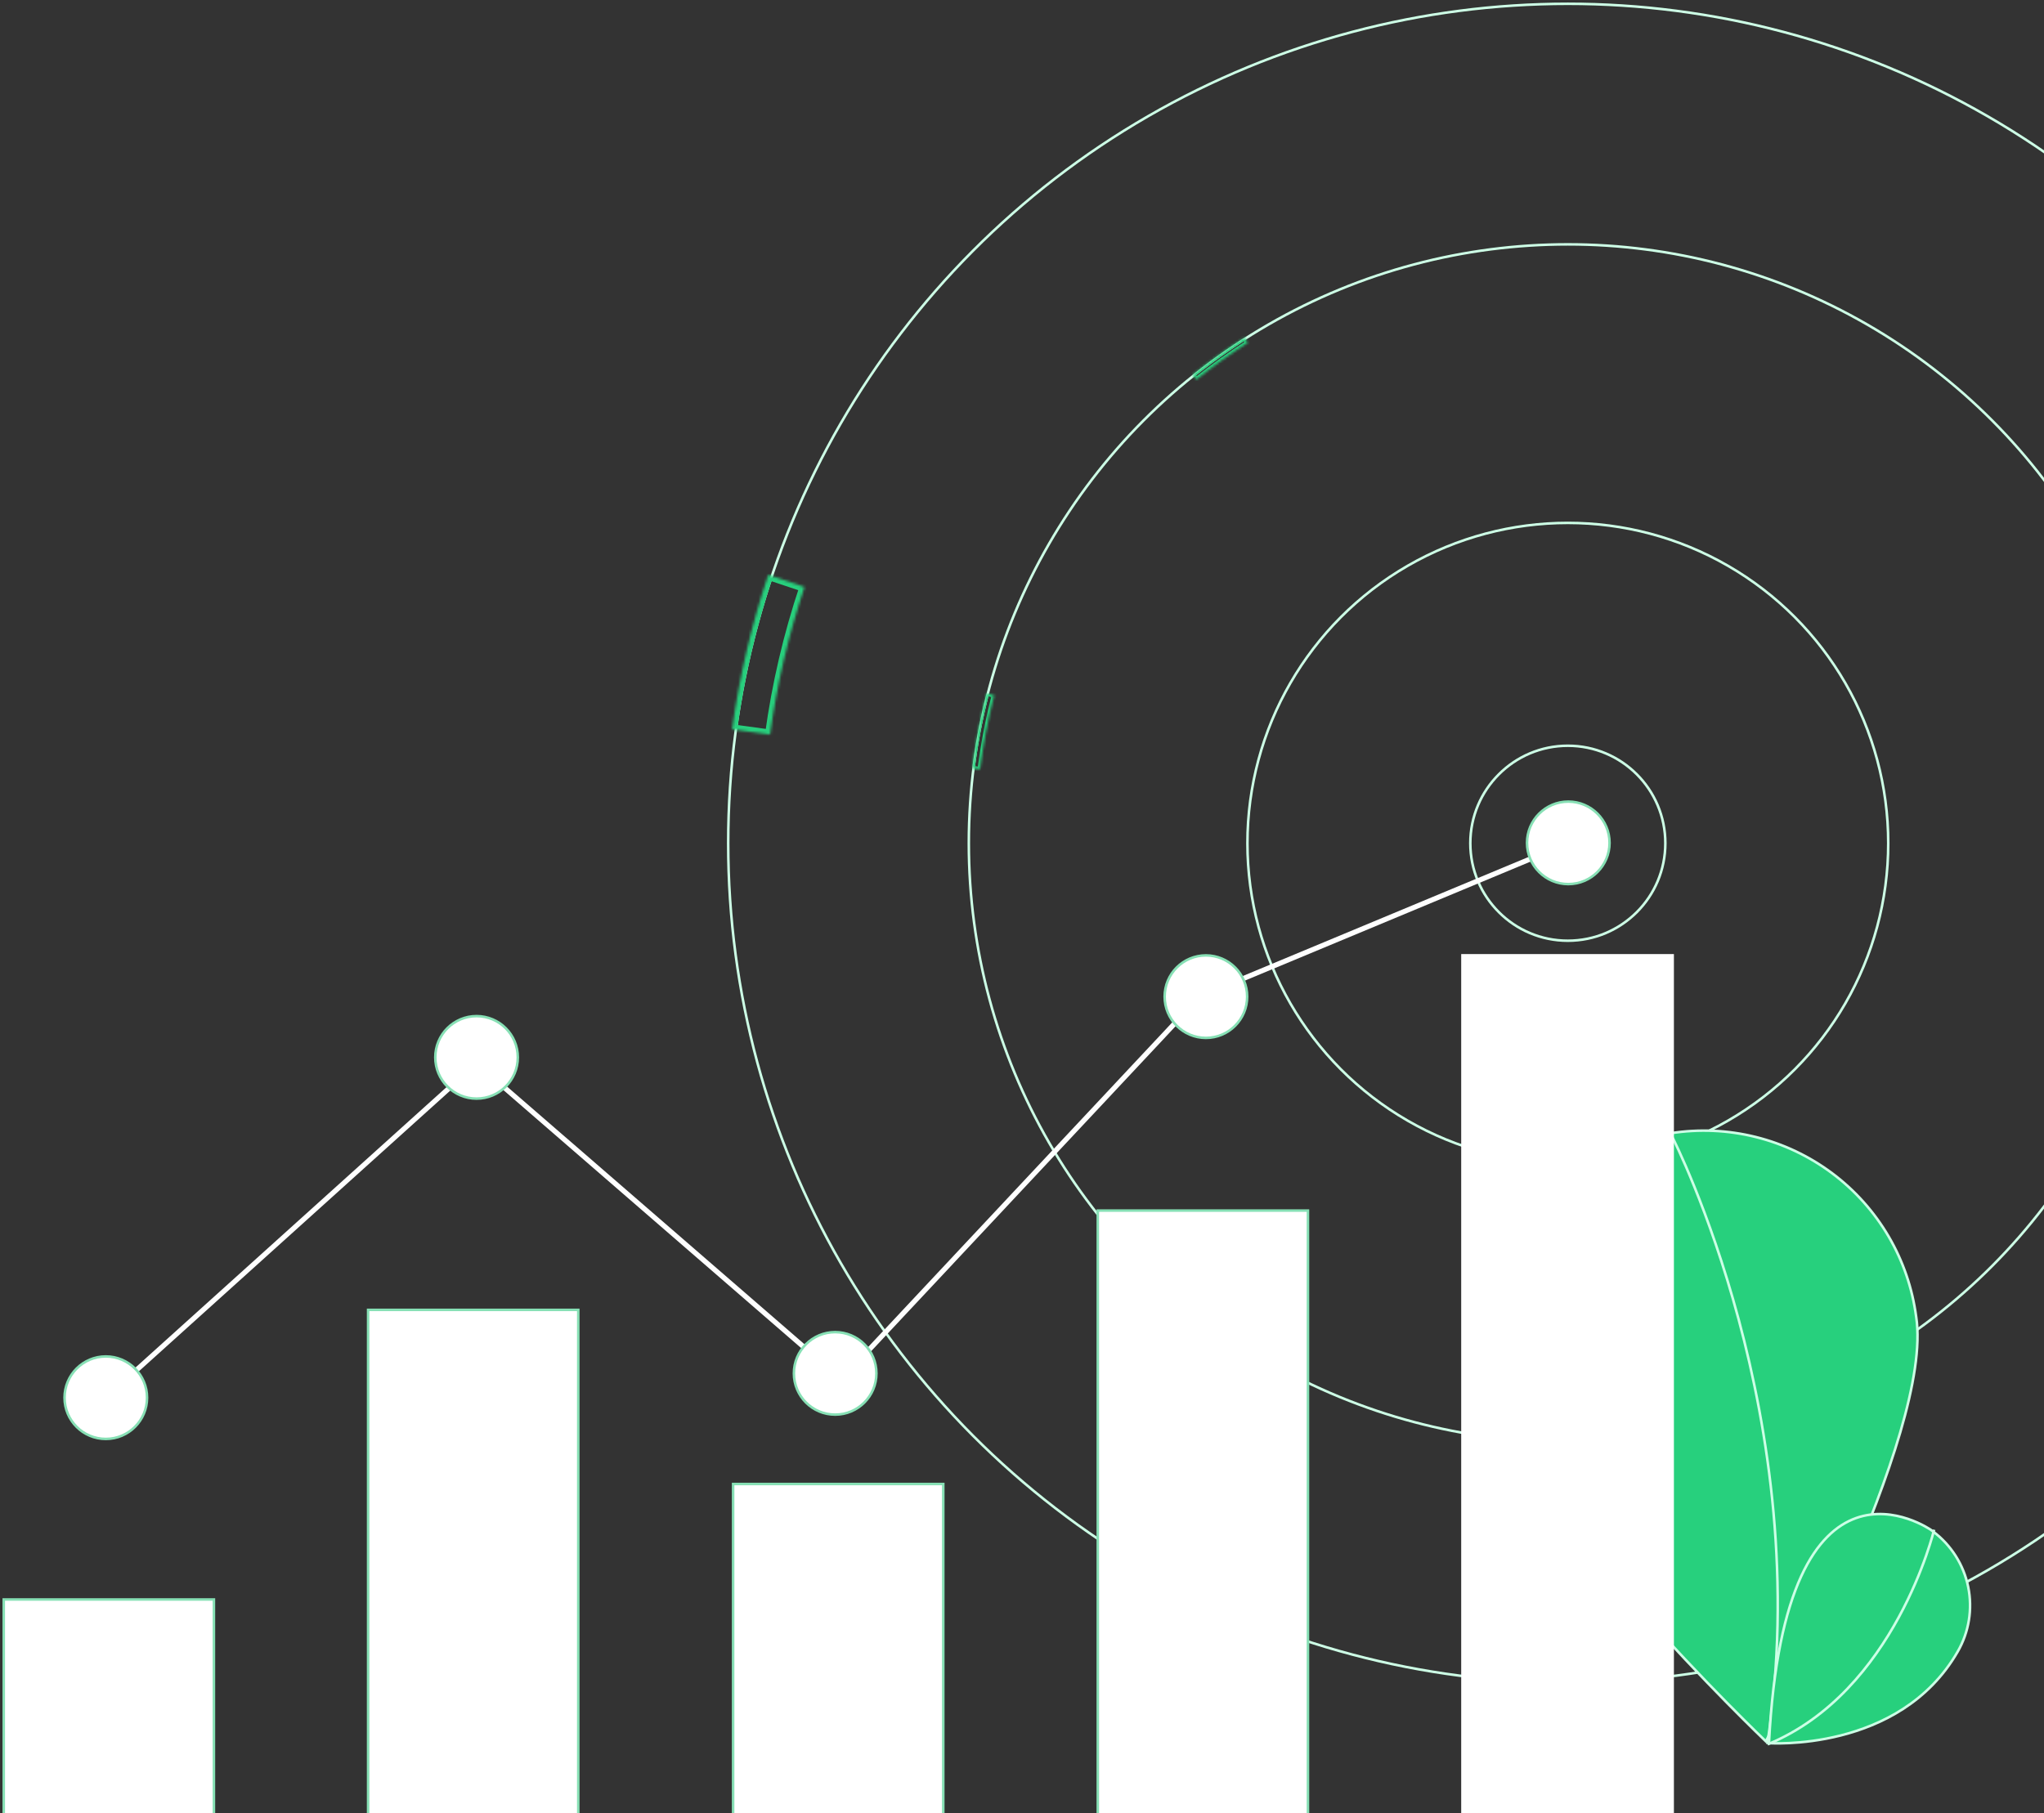 <svg width="807" height="716" viewBox="0 0 807 716" fill="none" xmlns="http://www.w3.org/2000/svg">
<rect x="0" y="0" width="807" height="716" fill="#333333" stroke="none"/>
<circle cx="619.001" cy="333" r="38.5" stroke="#CDFFE6"/>
<circle cx="619.001" cy="333" r="126.5" stroke="#CDFFE6"/>
<circle cx="619.001" cy="333" r="236.5" stroke="#CDFFE6"/>
<mask id="path-4-inside-1_3_662" fill="white">
<path d="M491.354 133.312C484.256 137.85 477.404 142.763 470.828 148.03L472.346 149.925C478.854 144.711 485.636 139.849 492.662 135.358L491.354 133.312Z"/>
</mask>
<path d="M491.354 133.312C484.256 137.85 477.404 142.763 470.828 148.03L472.346 149.925C478.854 144.711 485.636 139.849 492.662 135.358L491.354 133.312Z" stroke="#27D07D" stroke-width="2" mask="url(#path-4-inside-1_3_662)"/>
<mask id="path-5-inside-2_3_662" fill="white">
<path d="M389.519 273.781C387.001 283.539 385.108 293.447 383.851 303.446L386.953 303.836C388.193 293.969 390.062 284.191 392.546 274.562L389.519 273.781Z"/>
</mask>
<path d="M389.519 273.781C387.001 283.539 385.108 293.447 383.851 303.446L386.953 303.836C388.193 293.969 390.062 284.191 392.546 274.562L389.519 273.781Z" stroke="#27D07D" stroke-width="2" mask="url(#path-5-inside-2_3_662)"/>
<circle cx="619.001" cy="333" r="331.5" stroke="#CDFFE6"/>
<mask id="path-7-inside-3_3_662" fill="white">
<path d="M289.049 288.051C291.876 267.294 296.656 246.851 303.325 226.992L317.663 231.807C311.297 250.764 306.735 270.279 304.035 290.093L289.049 288.051Z"/>
</mask>
<path d="M289.049 288.051C291.876 267.294 296.656 246.851 303.325 226.992L317.663 231.807C311.297 250.764 306.735 270.279 304.035 290.093L289.049 288.051Z" stroke="#27D07D" stroke-width="4" mask="url(#path-7-inside-3_3_662)"/>
<path d="M697.172 687.653C696.998 687.485 696.776 687.273 696.51 687.016C695.769 686.302 694.682 685.248 693.295 683.89C690.522 681.175 686.551 677.243 681.764 672.381C672.188 662.655 659.346 649.205 646.279 634.308C633.212 619.409 619.926 603.071 609.458 587.568C598.979 572.048 591.367 557.428 589.577 545.951L589.577 545.951L589.575 545.94C587.584 534.856 587.828 523.486 590.294 512.499C592.759 501.511 597.396 491.127 603.932 481.956C610.467 472.786 618.77 465.014 628.352 459.098C637.934 453.182 648.601 449.241 659.728 447.507C670.855 445.772 682.216 446.279 693.144 448.998C704.072 451.716 714.346 456.592 723.363 463.338C732.38 470.083 739.957 478.564 745.65 488.28C751.343 497.996 755.037 508.752 756.514 519.915L756.532 520.053L756.544 520.068C758.291 531.537 755.493 547.725 750.255 565.629C745.003 583.581 737.321 603.186 729.409 621.354C721.498 639.52 713.36 656.239 707.2 668.417C704.12 674.506 701.534 679.459 699.719 682.889C698.811 684.605 698.096 685.939 697.609 686.845C697.433 687.17 697.287 687.44 697.172 687.653Z" fill="#27D07D" stroke="#CDFFE6"/>
<path d="M660.385 449.286C660.385 449.286 717.405 560.806 697.757 688.769" stroke="#CDFFE6" stroke-miterlimit="10"/>
<path d="M762.33 604.157L762.334 604.16L763.18 604.783C763.181 604.783 763.181 604.784 763.182 604.784C770.336 610.14 775.277 617.934 777.068 626.69C778.859 635.447 777.375 644.556 772.897 652.291L772.897 652.292C761.368 672.297 742.651 681.319 726.772 685.338C718.834 687.347 711.617 688.103 706.385 688.356C703.77 688.482 701.651 688.483 700.189 688.452C699.458 688.437 698.89 688.414 698.507 688.394C698.475 688.393 698.444 688.391 698.414 688.39C699.998 657.184 704.8 636.328 711.091 622.594C717.411 608.797 725.22 602.214 732.766 599.509C740.324 596.8 747.708 597.951 753.229 599.8C755.986 600.723 758.269 601.817 759.861 602.68C760.657 603.111 761.279 603.484 761.701 603.748C761.912 603.88 762.073 603.985 762.181 604.056C762.234 604.092 762.274 604.119 762.301 604.137L762.33 604.157Z" fill="#27D07D" stroke="#CDFFE6"/>
<path d="M763.624 604.087C763.624 604.087 748.241 668.146 697.89 688.858" stroke="#CDFFE6" stroke-miterlimit="10"/>
<path d="M1.48 760.233V631.648H84.46V760.233H1.48Z" fill="white" stroke="#87E0B5"/>
<path d="M145.331 761.053V517.28H228.311V761.053H145.331Z" fill="white" stroke="#87E0B5"/>
<path d="M289.441 760.211V586.044H372.42V760.211H289.441Z" fill="white" stroke="#87E0B5"/>
<path d="M433.421 760.233V478.064H516.401V760.233H433.421Z" fill="white" stroke="#87E0B5"/>
<path d="M660.881 376.771H576.901V760.711H660.881V376.771Z" fill="white"/>
<path d="M41.772 551.961L188.148 419.98L332.128 544.752L473.713 393.584L617.693 333.584" stroke="white" stroke-width="2" stroke-miterlimit="10"/>
<path d="M58.064 551.96C58.064 560.958 50.77 568.252 41.772 568.252C32.775 568.252 25.48 560.958 25.48 551.96C25.48 542.963 32.775 535.669 41.772 535.669C50.77 535.669 58.064 542.963 58.064 551.96Z" fill="white" stroke="#87E0B5"/>
<path d="M346.024 542.356C346.024 551.354 338.73 558.648 329.732 558.648C320.735 558.648 313.441 551.354 313.441 542.356C313.441 533.358 320.735 526.064 329.732 526.064C338.73 526.064 346.024 533.358 346.024 542.356Z" fill="white" stroke="#87E0B5"/>
<path d="M492.4 393.584C492.4 402.582 485.106 409.876 476.108 409.876C467.111 409.876 459.817 402.582 459.817 393.584C459.817 384.587 467.111 377.293 476.108 377.293C485.106 377.293 492.4 384.587 492.4 393.584Z" fill="white" stroke="#87E0B5"/>
<path d="M204.44 417.563C204.44 426.56 197.146 433.854 188.148 433.854C179.151 433.854 171.857 426.56 171.857 417.563C171.857 408.565 179.151 401.271 188.148 401.271C197.146 401.271 204.44 408.565 204.44 417.563Z" fill="white" stroke="#87E0B5"/>
<path d="M635.474 332.85C635.474 341.847 628.18 349.141 619.182 349.141C610.185 349.141 602.891 341.847 602.891 332.85C602.891 323.852 610.185 316.558 619.182 316.558C628.18 316.558 635.474 323.852 635.474 332.85Z" fill="white" stroke="#87E0B5"/>
</svg>
